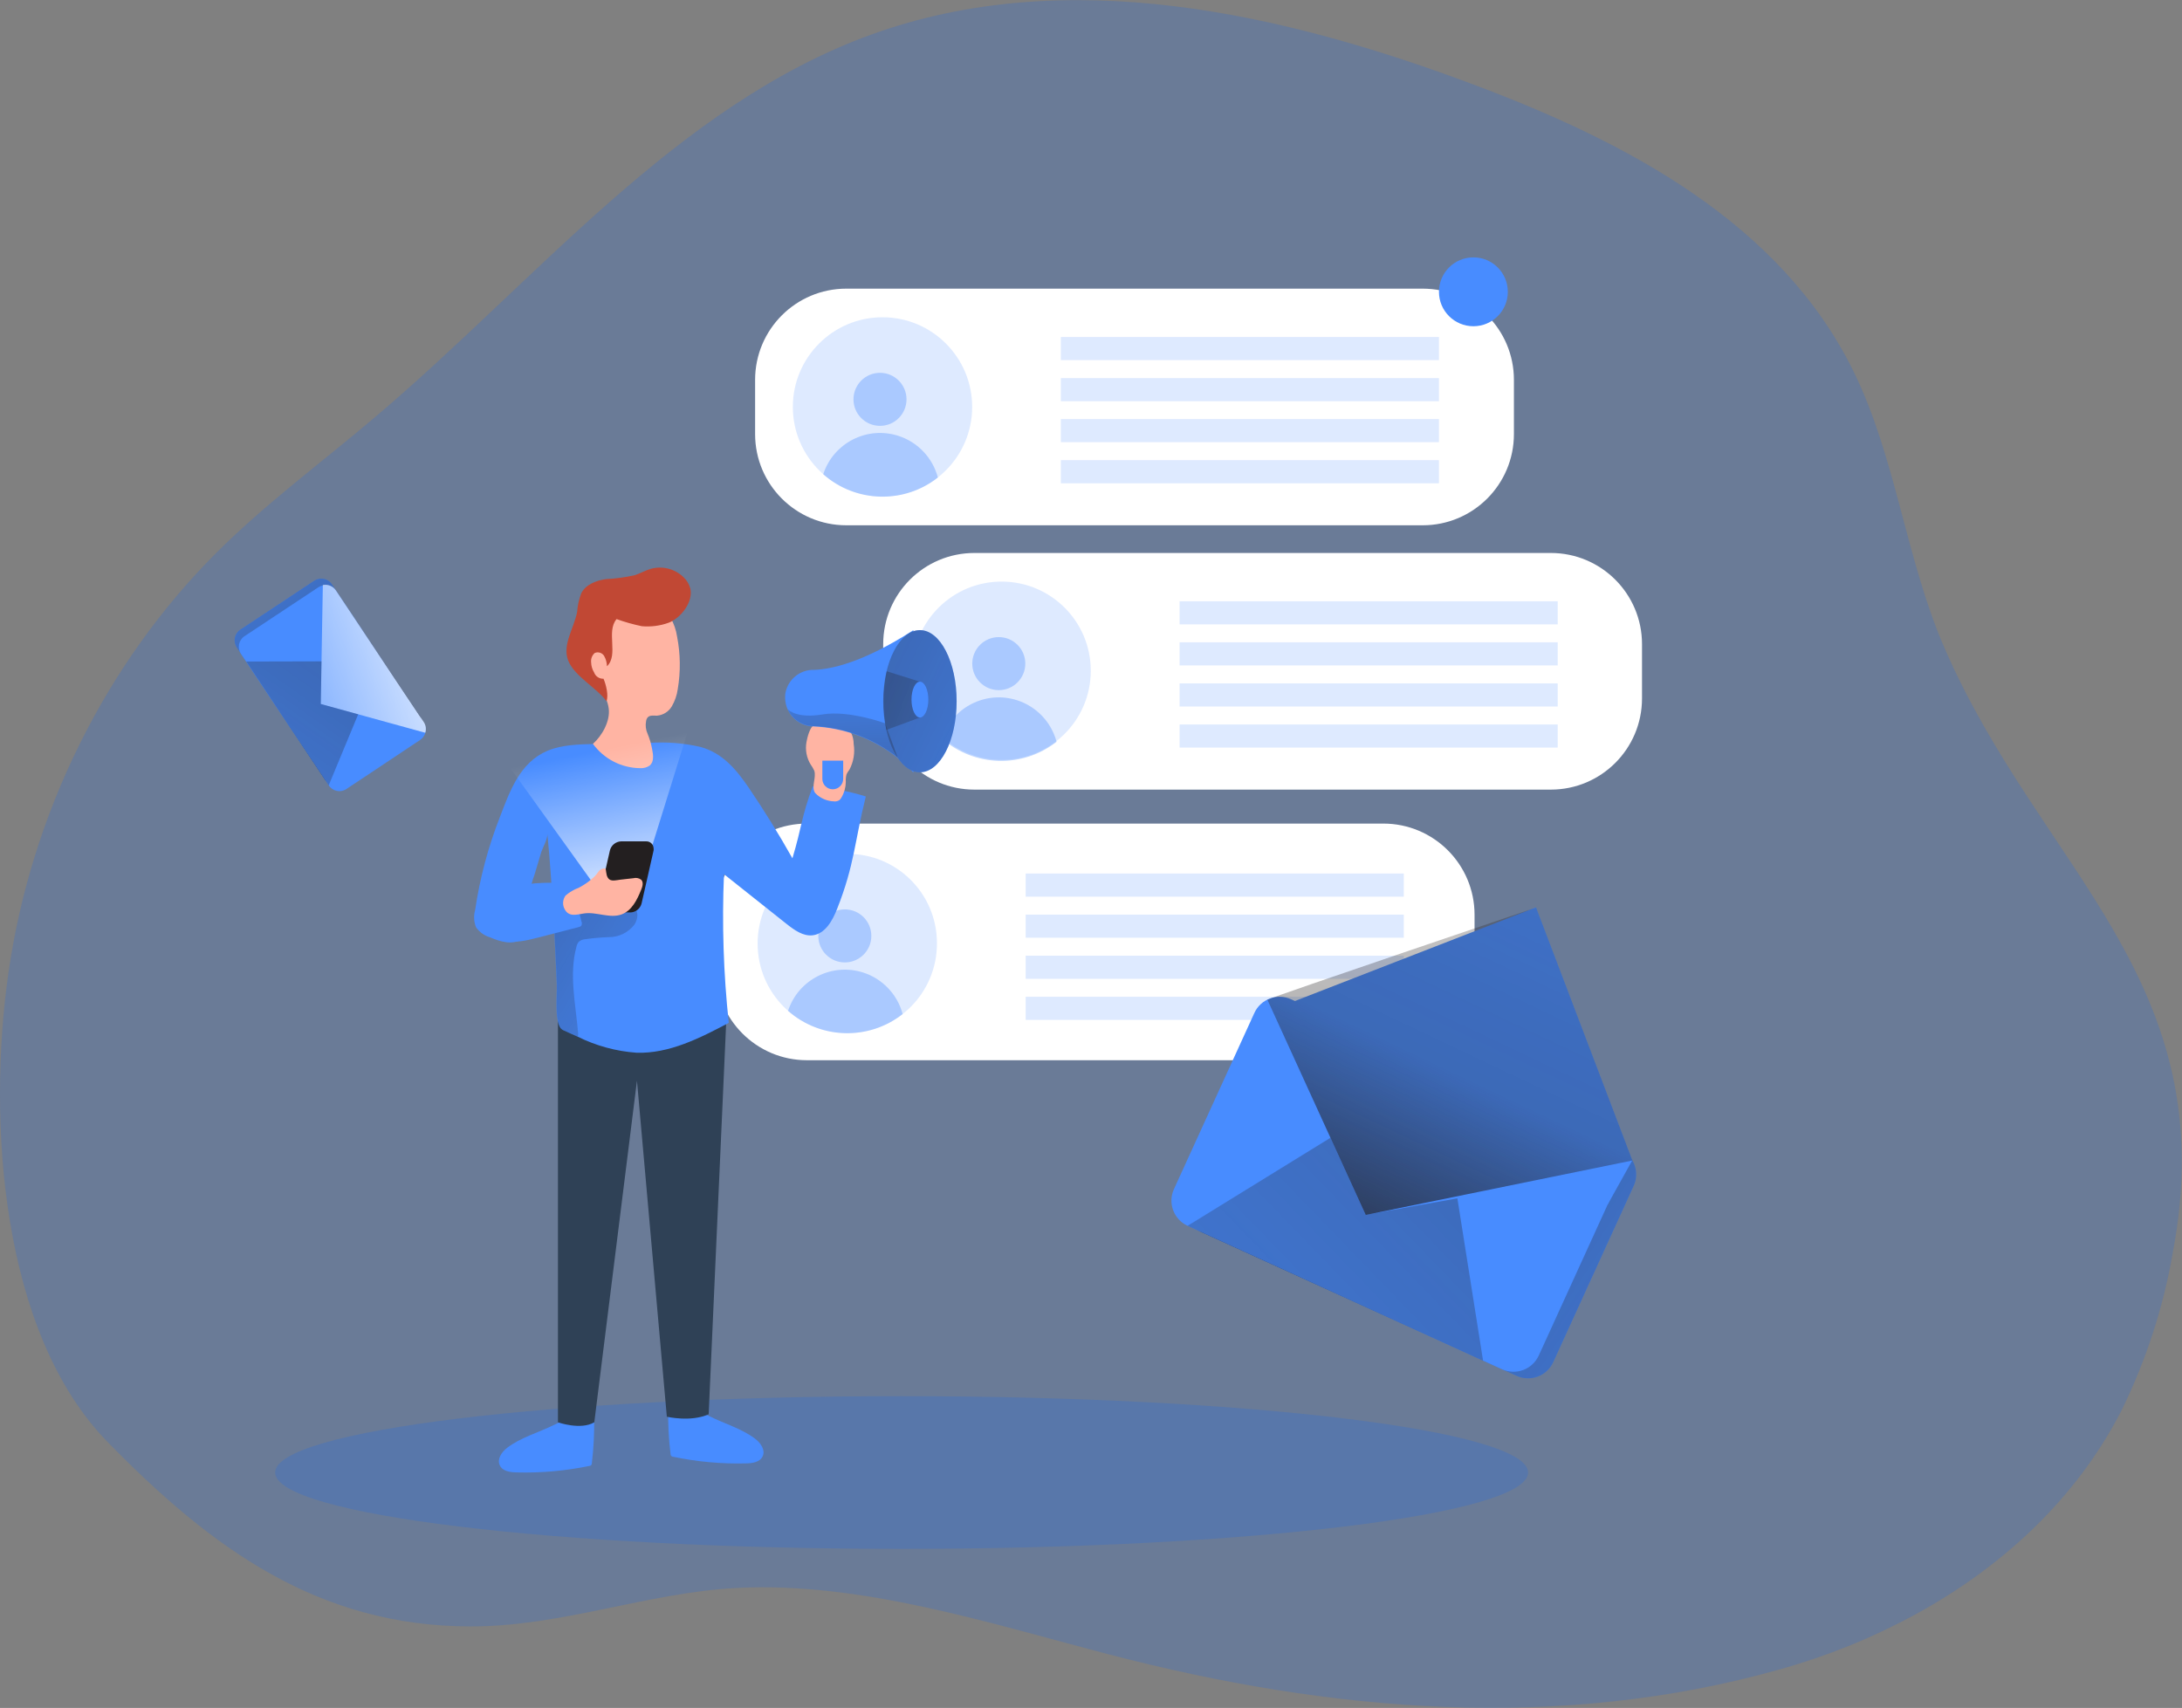 <svg width="755" height="591" viewBox="0 0 755 591" fill="none" xmlns="http://www.w3.org/2000/svg">
<rect x="0" y="0" width="755" height="591" fill="#808080" stroke="none"/>
<path opacity="0.18" d="M662.858 558.584C648.014 566.667 632.301 573.042 616.023 577.599C539.291 599.269 460.111 592.346 384.151 572.575C342.935 561.837 297.839 547.218 254.917 549.472C223.892 551.082 194.107 562.932 162.374 562.787C110.162 562.577 73.293 535.9 37.196 498.934C0.279 461.099 -4.374 387.86 2.903 336.775C10.76 281.584 36.585 229.452 74.951 191.199C92.146 174.036 111.627 159.787 130.029 144.122C185.606 97.046 234.18 36.333 301.494 11.957C368.824 -12.434 443.592 4.278 510.81 29.619C562.523 49.084 616.056 76.985 641.333 128.489C656.032 158.435 659.429 193.308 672.728 224.01C706.087 301.001 769.617 339.109 751.843 433.262C748.559 452.357 742.537 470.872 733.972 488.244C718.13 519.027 692.37 542.436 662.842 558.584H662.858Z" fill="#0B65FF"/>
<path opacity="0.18" d="M311.975 535.948C431.694 535.948 528.745 524.119 528.745 509.528C528.745 494.936 431.694 483.108 311.975 483.108C192.256 483.108 95.205 494.936 95.205 509.528C95.205 524.119 192.256 535.948 311.975 535.948Z" fill="#0B65FF"/>
<path d="M492.279 99.879H292.832C275.404 99.879 261.276 114.008 261.276 131.435V150.208C261.276 167.636 275.404 181.764 292.832 181.764H492.279C509.707 181.764 523.835 167.636 523.835 150.208V131.435C523.835 114.008 509.707 99.879 492.279 99.879Z" fill="white"/>
<path d="M536.602 191.344H337.155C319.727 191.344 305.599 205.472 305.599 222.9V241.672C305.599 259.1 319.727 273.228 337.155 273.228H536.602C554.03 273.228 568.158 259.1 568.158 241.672V222.9C568.158 205.472 554.03 191.344 536.602 191.344Z" fill="white"/>
<path d="M478.658 284.981H279.212C261.784 284.981 247.656 299.109 247.656 316.537V335.31C247.656 352.738 261.784 366.866 279.212 366.866H478.658C496.086 366.866 510.214 352.738 510.214 335.31V316.537C510.214 299.109 496.086 284.981 478.658 284.981Z" fill="white"/>
<path opacity="0.18" d="M324.195 326.487C324.195 343.617 310.301 357.512 293.17 357.512C276.04 357.512 262.146 343.617 262.146 326.487C262.146 309.356 276.04 295.462 293.17 295.462C310.22 295.366 324.098 309.115 324.195 326.149V326.487Z" fill="#488CFF"/>
<path opacity="0.34" d="M292.317 333.024C297.385 333.024 301.494 328.915 301.494 323.847C301.494 318.778 297.385 314.67 292.317 314.67C287.249 314.67 283.14 318.778 283.14 323.847C283.14 328.915 287.249 333.024 292.317 333.024Z" fill="#488CFF"/>
<path opacity="0.34" d="M312.329 350.894C300.576 360.12 283.897 359.653 272.675 349.784C276.217 338.932 287.906 333.007 298.757 336.549C305.422 338.723 310.526 344.132 312.329 350.894Z" fill="#488CFF"/>
<path opacity="0.18" d="M485.726 302.273H354.898V310.274H485.726V302.273Z" fill="#488CFF"/>
<path opacity="0.18" d="M485.726 316.473H354.898V324.474H485.726V316.473Z" fill="#488CFF"/>
<path opacity="0.18" d="M485.726 330.689H354.898V338.691H485.726V330.689Z" fill="#488CFF"/>
<path opacity="0.18" d="M485.726 344.905H354.898V352.907H485.726V344.905Z" fill="#488CFF"/>
<path opacity="0.18" d="M377.422 232.27C377.325 249.32 363.447 263.053 346.397 262.956C329.347 262.86 315.614 248.982 315.71 231.932C315.807 214.882 329.685 201.148 346.735 201.245C363.656 201.342 377.341 215.027 377.422 231.932V232.27Z" fill="#488CFF"/>
<path opacity="0.34" d="M345.592 238.806C350.66 238.806 354.769 234.698 354.769 229.629C354.769 224.561 350.66 220.452 345.592 220.452C340.523 220.452 336.415 224.561 336.415 229.629C336.415 234.698 340.523 238.806 345.592 238.806Z" fill="#488CFF"/>
<path opacity="0.34" d="M365.588 256.677C353.835 265.903 337.155 265.436 325.934 255.566C329.476 244.715 341.164 238.79 352.016 242.332C358.681 244.506 363.785 249.915 365.588 256.677Z" fill="#488CFF"/>
<path opacity="0.18" d="M538.985 208.055H408.156V216.057H538.985V208.055Z" fill="#488CFF"/>
<path opacity="0.18" d="M538.985 222.255H408.156V230.257H538.985V222.255Z" fill="#488CFF"/>
<path opacity="0.18" d="M538.985 236.472H408.156V244.474H538.985V236.472Z" fill="#488CFF"/>
<path opacity="0.18" d="M538.985 250.688H408.156V258.69H538.985V250.688Z" fill="#488CFF"/>
<path opacity="0.18" d="M336.383 140.806C336.383 157.936 322.488 171.83 305.358 171.83C288.228 171.83 274.333 157.936 274.333 140.806C274.333 123.675 288.228 109.781 305.358 109.781C322.488 109.781 336.383 123.675 336.383 140.806Z" fill="#488CFF"/>
<path opacity="0.34" d="M304.489 147.358C309.557 147.358 313.666 143.25 313.666 138.181C313.666 133.113 309.557 129.004 304.489 129.004C299.42 129.004 295.312 133.113 295.312 138.181C295.312 143.25 299.42 147.358 304.489 147.358Z" fill="#488CFF"/>
<path opacity="0.34" d="M324.517 165.245C312.748 174.487 296.068 174.004 284.846 164.102C288.388 153.235 300.061 147.294 310.912 150.836C317.594 153.009 322.73 158.435 324.517 165.245Z" fill="#488CFF"/>
<path opacity="0.18" d="M497.898 116.607H367.069V124.609H497.898V116.607Z" fill="#488CFF"/>
<path opacity="0.18" d="M497.898 130.824H367.069V138.825H497.898V130.824Z" fill="#488CFF"/>
<path opacity="0.18" d="M497.898 145.008H367.069V153.009H497.898V145.008Z" fill="#488CFF"/>
<path opacity="0.18" d="M497.898 159.224H367.069V167.226H497.898V159.224Z" fill="#488CFF"/>
<path d="M509.812 112.888C516.392 112.888 521.726 107.554 521.726 100.974C521.726 94.394 516.392 89.06 509.812 89.06C503.232 89.06 497.898 94.394 497.898 100.974C497.898 107.554 503.232 112.888 509.812 112.888Z" fill="#488CFF"/>
<path d="M415.933 426.436L524.736 476.072C529.55 478.262 535.234 476.152 537.439 471.339L565.26 410.384C565.792 409.257 566.097 408.017 566.13 406.762C566.274 402.881 564.069 399.291 560.543 397.665L451.739 348.029C447.006 345.742 441.322 347.723 439.036 352.456C439.004 352.521 438.972 352.601 438.94 352.665L411.103 413.668C408.881 418.466 410.99 424.166 415.788 426.371C415.788 426.371 415.804 426.371 415.82 426.371L415.949 426.436H415.933Z" fill="#488CFF"/>
<path d="M415.933 426.436L524.736 476.072C529.55 478.262 535.234 476.152 537.439 471.339L565.26 410.384C565.792 409.257 566.097 408.017 566.13 406.762C566.274 402.881 564.069 399.291 560.543 397.665L451.739 348.029C447.006 345.742 441.322 347.723 439.036 352.456C439.004 352.521 438.972 352.601 438.94 352.665L411.103 413.668C408.881 418.466 410.99 424.166 415.788 426.371C415.788 426.371 415.804 426.371 415.82 426.371L415.949 426.436H415.933Z" fill="url(#paint0_linear_5_165)"/>
<path d="M410.91 424.166L519.713 473.802C524.527 475.991 530.194 473.882 532.416 469.085L560.237 408.114C560.768 406.987 561.058 405.763 561.106 404.507C561.251 400.627 559.046 397.021 555.504 395.411L446.732 345.775C441.918 343.585 436.235 345.694 434.029 350.508L406.192 411.479C404.003 416.293 406.128 421.96 410.926 424.166H410.91Z" fill="#488CFF"/>
<path d="M564.793 401.513L531.466 313.977L443.56 348.125L556.292 416.76L564.793 401.513Z" fill="#488CFF"/>
<path d="M438.537 345.936L472.556 420.398L564.825 401.561L531.498 314.025C531.498 314.025 441 344.664 438.521 345.936H438.537Z" fill="url(#paint1_linear_5_165)"/>
<path d="M504.273 414.667L513.161 470.823L410.926 424.166L460.353 393.704L472.524 420.35L504.273 414.667Z" fill="url(#paint2_linear_5_165)"/>
<path d="M112.351 269.622L81.987 224.123C80.57 222.127 81.037 219.374 83.033 217.957C83.033 217.957 83.065 217.941 83.081 217.925L108.729 200.939C109.212 200.617 109.743 200.408 110.306 200.295C112.061 199.941 113.832 200.681 114.83 202.163L145.195 247.661C145.92 248.756 146.113 250.108 145.726 251.364C145.437 252.346 144.809 253.184 143.971 253.747L118.421 270.845C116.424 272.182 113.72 271.65 112.367 269.67V269.622H112.351Z" fill="#488CFF"/>
<path d="M112.351 269.622L81.987 224.123C80.57 222.127 81.037 219.374 83.033 217.957C83.033 217.957 83.065 217.941 83.081 217.925L108.729 200.939C109.212 200.617 109.743 200.408 110.306 200.295C112.061 199.941 113.832 200.681 114.83 202.163L145.195 247.661C145.92 248.756 146.113 250.108 145.726 251.364C145.437 252.346 144.809 253.184 143.971 253.747L118.421 270.845C116.424 272.182 113.72 271.65 112.367 269.67V269.622H112.351Z" fill="url(#paint3_linear_5_165)"/>
<path d="M113.736 271.747L83.371 226.248C82.019 224.22 82.566 221.499 84.595 220.146L110.145 203.225C110.628 202.903 111.16 202.694 111.723 202.581C113.462 202.243 115.249 202.968 116.231 204.449L146.596 249.948C147.948 251.96 147.401 254.681 145.388 256.033L119.822 273.051C117.793 274.371 115.072 273.792 113.752 271.763C113.752 271.763 113.752 271.763 113.752 271.747H113.736Z" fill="#488CFF"/>
<path d="M147.143 253.554L110.983 243.604L111.707 202.404C113.446 202.066 115.233 202.791 116.215 204.272L146.58 249.77C147.352 250.881 147.562 252.282 147.143 253.554Z" fill="url(#paint4_linear_5_165)"/>
<path d="M111.24 228.84L85.222 228.905L113.736 271.747L123.943 247.162L111.015 243.604L111.24 228.84Z" fill="url(#paint5_linear_5_165)"/>
<path d="M175.399 501.059C173.563 502.46 171.937 504.891 172.919 507.016C173.901 509.141 176.526 509.431 178.748 509.496C187.2 509.721 195.636 508.964 203.912 507.258C204.153 507.242 204.395 507.129 204.572 506.968C204.733 506.759 204.813 506.485 204.797 506.227C205.409 501.075 205.667 495.891 205.586 490.707C201.03 489.419 195.765 490.981 191.692 493.058C186.459 495.65 180.052 497.437 175.399 501.043V501.059Z" fill="#488CFF"/>
<path d="M261.405 497.936C263.24 499.369 264.882 501.784 263.9 503.893C262.918 506.002 260.278 506.34 258.04 506.372C249.587 506.581 241.135 505.809 232.876 504.07C232.634 504.054 232.393 503.941 232.216 503.78C232.071 503.555 231.99 503.297 232.006 503.039C231.378 497.887 231.105 492.703 231.217 487.519C235.774 486.215 241.038 487.793 245.112 489.87C250.344 492.542 256.736 494.329 261.389 497.92L261.405 497.936Z" fill="#488CFF"/>
<path d="M193.06 351.812V492.156C193.06 492.156 200.885 494.941 205.634 492.156L220.398 373.934L230.734 490.224C230.734 490.224 239.01 492.172 245.208 489.371L251.407 350.782C251.407 350.782 214.747 342.522 193.044 351.812H193.06Z" fill="#2F4156"/>
<path d="M299.578 275.611C295.634 291.469 295.682 299.23 289.676 314.428C288.066 318.566 285.539 323.122 281.192 323.637C277.875 324.024 274.848 321.818 272.208 319.741C264.995 313.993 257.766 308.246 250.505 302.498C249.781 319.661 250.328 336.855 252.164 353.937C242.149 359.218 231.604 364.612 220.286 364.274C213.169 363.775 206.23 361.875 199.855 358.703C198.309 358.043 196.796 357.351 195.282 356.642C194.735 356.449 194.252 356.111 193.898 355.644C191.837 352.424 192.803 344.31 192.642 340.478C192.4 334.65 192.111 328.789 191.821 322.945C191.692 320.884 191.595 318.952 191.45 316.94C190.935 307.441 190.34 297.99 189.39 288.507C189.551 290.133 187.925 293.079 187.329 294.706C186.556 297.265 185.799 299.874 185.01 302.466C184.173 304.816 183.481 307.215 182.95 309.662C182.499 312.625 183.916 315.458 183.739 318.501C183.706 321.077 182.483 323.492 180.422 325.038C177.218 327.099 173.016 325.827 169.522 324.33C167.574 323.75 165.868 322.526 164.708 320.852C163.952 318.952 163.839 316.859 164.402 314.895C166.029 303.899 168.894 293.112 172.952 282.759C176.445 273.695 179.874 263.81 189.502 259.752C194.493 257.692 200.418 257.547 205.763 257.434L224.552 257.064C230.509 256.645 236.498 257.112 242.326 258.448C249.958 260.509 254.74 266.225 259.054 272.536C264.432 280.457 269.471 288.604 274.188 296.992C277.537 285.851 277.183 282.969 281.24 272.069C287.487 272.568 293.653 273.759 299.626 275.611H299.578Z" fill="#488CFF"/>
<path d="M219.497 319.95C217.387 322.719 214.103 324.313 210.625 324.281C207.856 324.378 205.103 324.619 202.35 325.006C201.593 325.086 200.869 325.376 200.289 325.859C199.855 326.39 199.565 327.018 199.436 327.678C196.844 337.338 199.211 347.53 200.032 357.479C200.112 357.882 200.064 358.317 199.903 358.703C198.357 358.043 196.844 357.351 195.33 356.642C194.783 356.449 194.3 356.111 193.946 355.644C191.885 352.424 192.851 344.31 192.69 340.478C192.449 334.65 192.159 328.789 191.869 322.945C191.74 320.884 191.644 318.952 191.499 316.94C191.982 316.811 192.465 316.73 192.948 316.65L206.295 314.38C209.579 313.8 214.57 311.852 217.854 313.092C221.139 314.331 221.042 317.503 219.513 319.966L219.497 319.95Z" fill="url(#paint6_linear_5_165)"/>
<path d="M205.168 257.386C208.307 254.617 211.205 249.513 210.625 245.166C210.046 240.819 206.874 236.246 205.039 232.141C204.105 230.08 203.171 227.536 204.298 225.508C204.958 224.606 205.715 223.769 206.552 223.012C208.452 220.951 208.967 217.925 210.239 215.381C212.3 211.356 216.26 208.667 220.752 208.2C225.26 207.878 229.607 210.036 232.071 213.819C233.182 215.816 233.938 217.989 234.276 220.259C235.452 226.281 235.532 232.463 234.502 238.5C234.212 240.593 233.504 242.622 232.441 244.441C231.346 246.277 229.43 247.468 227.305 247.645C226.21 247.645 224.954 247.404 224.182 248.16C223.827 248.531 223.618 249.014 223.554 249.529C223.264 250.994 223.441 252.524 224.069 253.892C224.793 255.615 225.325 257.418 225.647 259.269C226.065 261.234 226.323 263.6 224.826 264.888C223.876 265.548 222.733 265.87 221.573 265.806C215.085 265.774 208.999 262.65 205.168 257.402V257.386Z" fill="#FFB4A3"/>
<path d="M225.808 292.21L239.96 246.695L174.545 262.924L210.352 312.77L225.808 292.21Z" fill="url(#paint7_linear_5_165)"/>
<path d="M238.833 203.58C238.446 202.163 237.69 200.875 236.643 199.86C233.665 196.866 229.302 195.707 225.228 196.818C223.328 197.349 221.574 198.395 219.69 199.023C216.389 199.764 213.024 200.231 209.643 200.392C206.295 200.875 202.72 202.227 201.143 205.238C200.338 207.331 199.855 209.52 199.694 211.758C198.583 217.442 194.509 223.093 196.586 228.518C198.663 233.944 206.601 238.098 209.837 242.638C210.658 240.69 209.676 236.81 208.822 234.862C207.357 234.926 206.037 234.025 205.554 232.656C204.926 231.626 204.572 230.45 204.54 229.243C204.395 228.019 204.83 226.812 205.747 225.975C206.923 225.427 208.323 225.846 209.016 226.941C209.643 228.035 209.998 229.275 210.014 230.547C214.151 226.603 209.627 218.585 213.346 214.222C216.196 215.252 219.126 216.073 222.089 216.685C225.228 216.959 228.4 216.556 231.378 215.477C235.581 213.867 239.96 208.265 238.849 203.58H238.833Z" fill="#C14834"/>
<path d="M172.839 308.696C170.891 309.501 169.2 310.838 167.977 312.56C166.528 315.008 166.479 318.034 167.832 320.53C169.232 322.977 171.551 324.748 174.288 325.424C178.184 326.455 182.29 325.424 186.202 324.426L200.161 320.82C200.531 320.755 200.885 320.594 201.159 320.321C201.4 319.838 201.4 319.258 201.159 318.775C200.273 315.378 199.694 311.707 198.47 308.439C197.375 305.541 196.071 305.557 193.012 305.476C186.315 305.348 179.005 305.67 172.839 308.68V308.696Z" fill="#488CFF"/>
<path d="M288.646 277.318C289.242 277.35 289.821 277.221 290.337 276.931C290.707 276.657 290.997 276.287 291.206 275.869C292.14 274.259 292.639 272.439 292.655 270.572C292.591 269.67 292.687 268.752 292.929 267.883C293.202 267.319 293.557 266.772 293.943 266.273C295.36 263.552 295.875 260.445 295.376 257.418C295.376 256.259 295.15 255.116 294.716 254.053C293.879 252.427 292.365 251.236 290.578 250.801C288.807 250.366 286.988 250.189 285.185 250.286C284.009 250.189 282.834 250.366 281.755 250.817C280.177 251.606 279.356 255.148 279.05 256.774C278.567 259.463 279.083 262.248 280.516 264.566C280.982 265.21 281.385 265.903 281.723 266.627C282.592 268.978 280.548 272.359 282.061 274.403C283.784 276.223 286.183 277.253 288.678 277.301L288.646 277.318Z" fill="#FFB4A3"/>
<path d="M316.048 218.07V267.336C314.406 265.468 312.571 263.761 310.607 262.248C302.283 255.631 292.092 251.815 281.466 251.364C277.634 251.3 274.188 249.046 272.578 245.568C271.806 243.846 271.516 241.946 271.725 240.062C272.498 235.168 276.813 231.61 281.771 231.787C287.358 231.561 298.322 229.484 316.048 218.053V218.07Z" fill="#488CFF"/>
<path d="M318.302 267.239C325.318 267.239 331.005 256.225 331.005 242.638C331.005 229.051 325.318 218.037 318.302 218.037C311.287 218.037 305.599 229.051 305.599 242.638C305.599 256.225 311.287 267.239 318.302 267.239Z" fill="#488CFF"/>
<path d="M318.302 267.239C325.318 267.239 331.005 256.225 331.005 242.638C331.005 229.051 325.318 218.037 318.302 218.037C311.287 218.037 305.599 229.051 305.599 242.638C305.599 256.225 311.287 267.239 318.302 267.239Z" fill="url(#paint8_linear_5_165)"/>
<path d="M306.791 232.27L318.318 235.876V248.289L306.694 252.556C305.342 245.858 305.374 238.967 306.791 232.286V232.27Z" fill="url(#paint9_linear_5_165)"/>
<path d="M284.573 263.198H291.753V269.509C291.753 271.489 290.143 273.115 288.147 273.115C286.167 273.115 284.541 271.505 284.541 269.509V263.198H284.557H284.573Z" fill="#488CFF"/>
<path d="M318.302 248.273C319.912 248.273 321.216 245.498 321.216 242.075C321.216 238.651 319.912 235.876 318.302 235.876C316.693 235.876 315.388 238.651 315.388 242.075C315.388 245.498 316.693 248.273 318.302 248.273Z" fill="#488CFF"/>
<path d="M310.606 262.135C302.283 255.518 292.091 251.702 281.465 251.252C277.634 251.187 274.188 248.933 272.578 245.456C272.852 245.745 275.927 248.676 284.589 247.211C293.685 245.665 306.259 250.27 306.259 250.27L310.606 262.119V262.135Z" fill="url(#paint10_linear_5_165)"/>
<path d="M218.16 315.716H209.434C208.082 315.78 206.955 314.734 206.89 313.382C206.842 313.108 206.842 312.834 206.89 312.56L211.028 294.303C211.463 292.5 213.04 291.212 214.892 291.131H223.602C224.954 291.083 226.098 292.146 226.146 293.514C226.194 293.772 226.194 294.045 226.146 294.303L222.008 312.56C221.573 314.364 220.012 315.652 218.16 315.732V315.716Z" fill="#231F20"/>
<path d="M206.44 302.498C206.713 302.063 207.019 301.661 207.357 301.274C207.824 300.807 208.452 300.518 209.112 300.502C209.257 300.502 209.402 300.534 209.499 300.63C209.563 300.727 209.595 300.824 209.627 300.936C209.724 301.532 209.772 302.144 209.917 302.707C210.03 303.303 210.336 303.85 210.787 304.253C211.72 305.026 213.524 304.527 214.586 304.398L219.142 303.883C220.076 303.641 221.074 303.818 221.847 304.398C222.733 305.267 222.346 306.732 221.847 307.891C220.463 311.321 218.643 315.072 215.166 316.376C211.028 317.954 206.391 315.41 202.028 316.086C199.581 316.457 196.876 317.39 195.427 314.686C194.558 313.188 194.654 311.321 195.669 309.904C197.005 308.729 198.567 307.795 200.241 307.199C201.658 306.459 202.994 305.589 204.234 304.591C204.894 304.076 205.506 303.528 206.069 302.917L206.423 302.482L206.44 302.498Z" fill="#FFB4A3"/>
<defs>
<linearGradient id="paint0_linear_5_165" x1="472.379" y1="401.497" x2="695.364" y2="550.164" gradientUnits="userSpaceOnUse">
<stop stop-color="#231F20"/>
<stop offset="0.08" stop-color="#231F20" stop-opacity="0.69"/>
<stop offset="0.21" stop-color="#231F20" stop-opacity="0.32"/>
<stop offset="1" stop-color="#231F20" stop-opacity="0"/>
</linearGradient>
<linearGradient id="paint1_linear_5_165" x1="464.683" y1="451.761" x2="645.567" y2="70.336" gradientUnits="userSpaceOnUse">
<stop stop-color="#231F20"/>
<stop offset="0.08" stop-color="#231F20" stop-opacity="0.69"/>
<stop offset="0.21" stop-color="#231F20" stop-opacity="0.32"/>
<stop offset="1" stop-color="#231F20" stop-opacity="0"/>
</linearGradient>
<linearGradient id="paint2_linear_5_165" x1="590.4" y1="323.468" x2="258.557" y2="644.152" gradientUnits="userSpaceOnUse">
<stop stop-color="#231F20"/>
<stop offset="0.08" stop-color="#231F20" stop-opacity="0.69"/>
<stop offset="0.21" stop-color="#231F20" stop-opacity="0.32"/>
<stop offset="1" stop-color="#231F20" stop-opacity="0"/>
</linearGradient>
<linearGradient id="paint3_linear_5_165" x1="124.497" y1="247.1" x2="40.988" y2="157.132" gradientUnits="userSpaceOnUse">
<stop stop-color="#231F20"/>
<stop offset="0.08" stop-color="#231F20" stop-opacity="0.69"/>
<stop offset="0.21" stop-color="#231F20" stop-opacity="0.32"/>
<stop offset="1" stop-color="#231F20" stop-opacity="0"/>
</linearGradient>
<linearGradient id="paint4_linear_5_165" x1="165.547" y1="215.055" x2="73.338" y2="248.054" gradientUnits="userSpaceOnUse">
<stop stop-color="white"/>
<stop offset="1" stop-color="white" stop-opacity="0"/>
</linearGradient>
<linearGradient id="paint5_linear_5_165" x1="140.758" y1="191.88" x2="18.807" y2="364.516" gradientUnits="userSpaceOnUse">
<stop stop-color="#231F20"/>
<stop offset="0.08" stop-color="#231F20" stop-opacity="0.69"/>
<stop offset="0.21" stop-color="#231F20" stop-opacity="0.32"/>
<stop offset="1" stop-color="#231F20" stop-opacity="0"/>
</linearGradient>
<linearGradient id="paint6_linear_5_165" x1="151.538" y1="302.321" x2="265.462" y2="369.619" gradientUnits="userSpaceOnUse">
<stop stop-color="#231F20"/>
<stop offset="0.08" stop-color="#231F20" stop-opacity="0.69"/>
<stop offset="0.21" stop-color="#231F20" stop-opacity="0.32"/>
<stop offset="1" stop-color="#231F20" stop-opacity="0"/>
</linearGradient>
<linearGradient id="paint7_linear_5_165" x1="220.511" y1="321.093" x2="208.162" y2="259.366" gradientUnits="userSpaceOnUse">
<stop stop-color="white"/>
<stop offset="1" stop-color="white" stop-opacity="0"/>
</linearGradient>
<linearGradient id="paint8_linear_5_165" x1="270.92" y1="219.857" x2="418.46" y2="290.761" gradientUnits="userSpaceOnUse">
<stop stop-color="#231F20"/>
<stop offset="0.08" stop-color="#231F20" stop-opacity="0.69"/>
<stop offset="0.21" stop-color="#231F20" stop-opacity="0.32"/>
<stop offset="1" stop-color="#231F20" stop-opacity="0"/>
</linearGradient>
<linearGradient id="paint9_linear_5_165" x1="261.437" y1="226.168" x2="396.548" y2="273.904" gradientUnits="userSpaceOnUse">
<stop stop-color="#231F20"/>
<stop offset="0.08" stop-color="#231F20" stop-opacity="0.69"/>
<stop offset="0.21" stop-color="#231F20" stop-opacity="0.32"/>
<stop offset="1" stop-color="#231F20" stop-opacity="0"/>
</linearGradient>
<linearGradient id="paint10_linear_5_165" x1="292.059" y1="280.908" x2="290.9" y2="213.932" gradientUnits="userSpaceOnUse">
<stop stop-color="#231F20"/>
<stop offset="0.08" stop-color="#231F20" stop-opacity="0.69"/>
<stop offset="0.21" stop-color="#231F20" stop-opacity="0.32"/>
<stop offset="1" stop-color="#231F20" stop-opacity="0"/>
</linearGradient>
</defs>
</svg>
